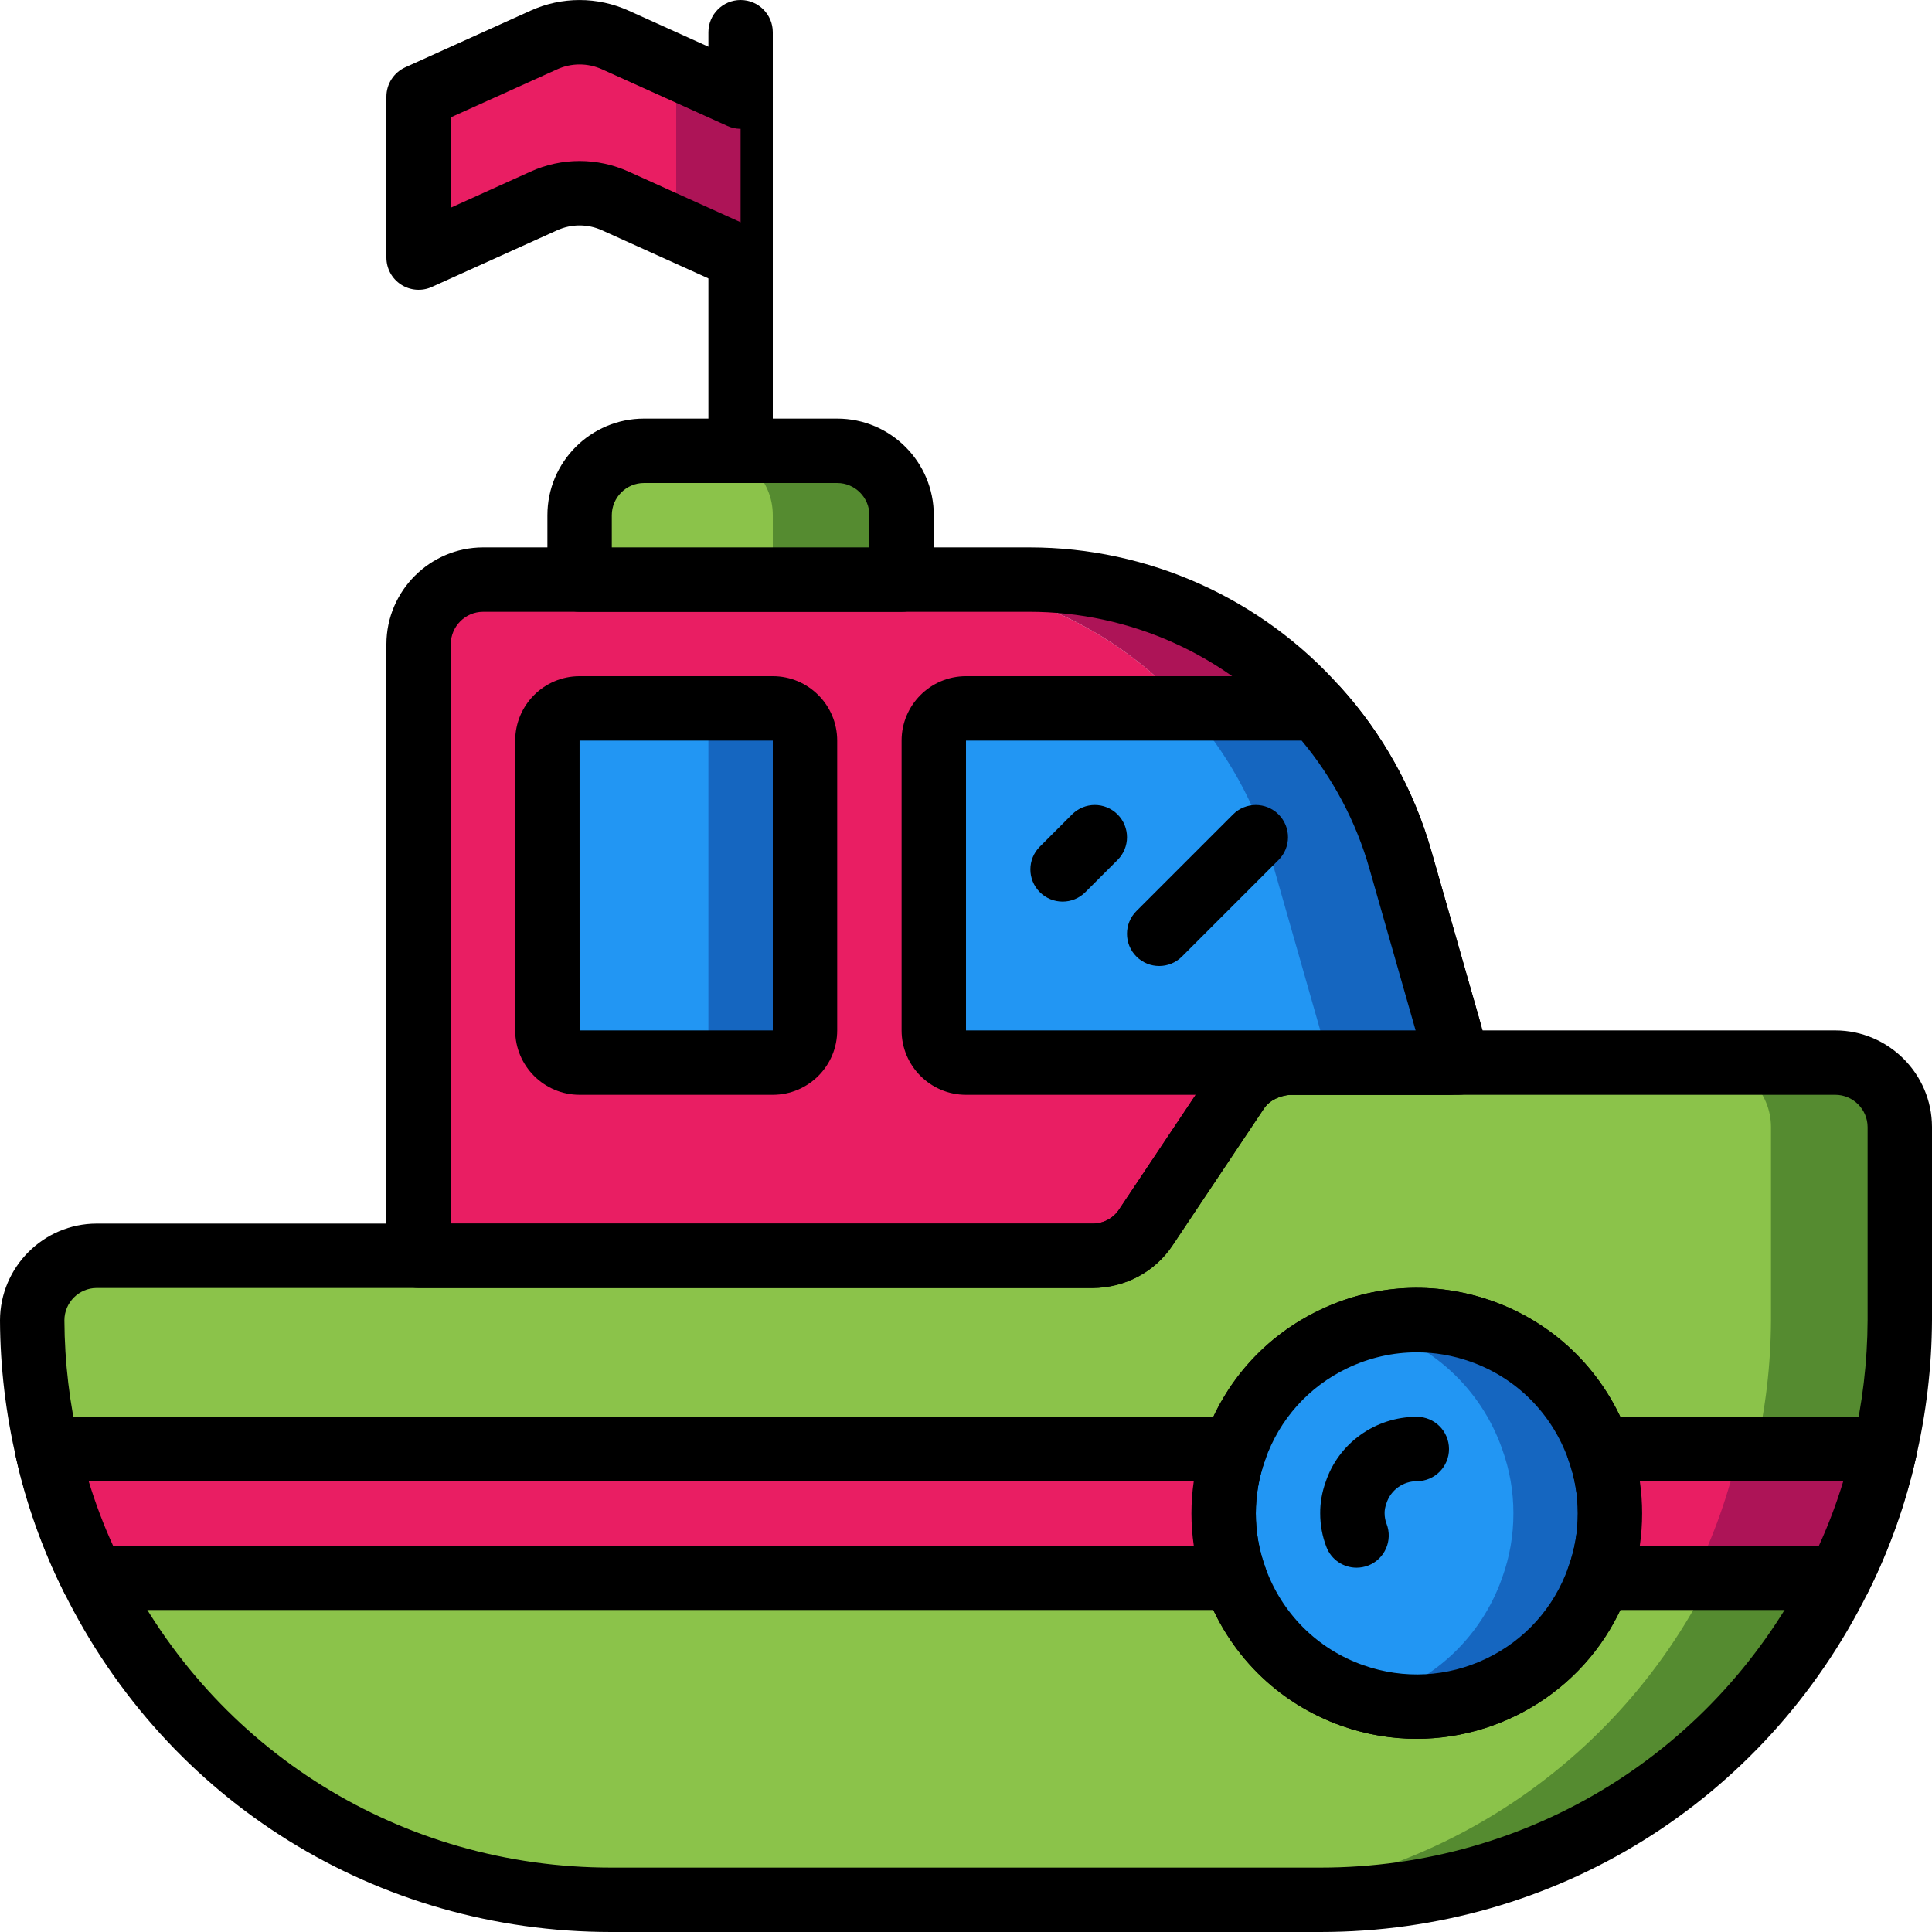 <?xml version="1.0" encoding="iso-8859-1"?>
<!-- Generator: Adobe Illustrator 19.0.0, SVG Export Plug-In . SVG Version: 6.00 Build 0)  -->
<svg xmlns="http://www.w3.org/2000/svg" xmlns:xlink="http://www.w3.org/1999/xlink" version="1.1" id="Layer_1" x="0px" y="0px" viewBox="0 0 512 512" style="enable-background:new 0 0 512 512;" xml:space="preserve">
<path style="fill:#558B30;" d="M503.467,298.667v51.2c-0.102,23.68-5.581,47.027-16.043,68.267  c-25.899,52.284-79.215,85.35-137.557,85.333H162.133c-58.359,0.068-111.693-33.015-137.557-85.333  c-10.462-21.239-15.94-44.587-16.043-68.267c0.026-9.412,7.654-17.041,17.067-17.067h263.936c5.7,0.017,11.025-2.833,14.165-7.595  l24.064-36.011c3.14-4.762,8.465-7.612,14.165-7.595H486.4C495.812,281.626,503.441,289.254,503.467,298.667z"/>
<path style="fill:#8BC34A;" d="M469.333,298.667v51.2c-0.102,23.68-5.581,47.027-16.043,68.267  c-25.899,52.284-79.215,85.35-137.557,85.333h-153.6c-58.359,0.068-111.693-33.015-137.557-85.333  c-10.462-21.239-15.94-44.587-16.043-68.267c0.026-9.412,7.654-17.041,17.067-17.067h229.803c5.7,0.017,11.025-2.833,14.165-7.595  l24.064-36.011c3.14-4.762,8.465-7.612,14.165-7.595h144.469C461.679,281.626,469.308,289.254,469.333,298.667z"/>
<path style="fill:#E91E63;" d="M352.341,281.6h-10.411c-5.7-0.017-11.025,2.833-14.165,7.595l-24.064,36.011  c-3.14,4.762-8.465,7.612-14.165,7.595H110.933V170.667c0.026-9.412,7.654-17.041,17.067-17.067h110.507  c29.116-0.051,56.858,12.373,76.203,34.133c10.411,11.477,18.031,25.199,22.272,40.107l12.885,45.141L352.341,281.6z"/>
<path style="fill:#AD1457;" d="M386.475,281.6h-34.133l-2.475-8.619l-12.885-45.141c-4.241-14.908-11.861-28.629-22.272-40.107  c-19.345-21.76-47.087-34.185-76.203-34.133h34.133c29.116-0.051,56.858,12.373,76.203,34.133  c10.411,11.477,18.031,25.199,22.272,40.107L384,272.981L386.475,281.6z"/>
<path d="M161.946,512c-61.986,0-117.538-34.5-145.015-90.086C5.956,399.633,0.102,374.733,0,349.901  c0.043-14.123,11.52-25.6,25.583-25.634h263.953c0.009,0,0.017,0,0.026,0c2.859,0,5.47-1.399,7.014-3.746l24.098-36.07  c4.685-7.117,12.621-11.383,21.205-11.383c0.026,0,0.051,0,0.077,0H486.4c14.089,0.034,25.566,11.511,25.6,25.574  c0,0.009,0,0.017,0,0.026v51.2c-0.111,24.866-5.956,49.766-16.913,72.03C467.55,477.483,411.921,512,349.909,512  c-0.017,0-0.026,0-0.043,0H162.133C162.074,512,162.005,512,161.946,512z M25.6,341.333c-4.676,0.009-8.525,3.849-8.533,8.559  c0.094,22.204,5.333,44.518,15.164,64.478c24.567,49.698,74.266,80.563,129.724,80.563c0.06,0,0.111,0,0.171,0h187.742  c0.017,0,0.034,0,0.043,0c55.484,0,105.242-30.874,129.869-80.589c9.813-19.934,15.07-42.249,15.155-64.512v-51.14  c-0.009-4.71-3.849-8.55-8.559-8.559H341.931c-2.765,0.23-5.487,1.391-7.04,3.746l-24.098,36.07  c-4.702,7.142-12.595,11.247-21.282,11.383H25.6z"/>
<path id="SVGCleanerId_0" d="M375.424,460.8c-6.571,0-13.244-1.092-19.772-3.388c-17.126-6.033-30.404-19.311-36.446-36.437  c-4.617-12.817-4.617-26.999,0.026-39.868c5.274-14.976,16.102-27.042,30.473-33.92c14.37-6.903,30.566-7.757,45.585-2.466  c17.126,6.033,30.404,19.311,36.446,36.437c2.304,6.366,3.482,13.09,3.465,19.908c0.017,6.818-1.161,13.542-3.49,19.977  C423.1,445.466,400.017,460.8,375.424,460.8z M375.433,358.383c-6.281,0-12.535,1.408-18.364,4.198  c-10.257,4.907-17.988,13.525-21.768,24.252c-3.319,9.199-3.319,19.268-0.026,28.407c4.335,12.279,13.815,21.769,26.044,26.069  c10.735,3.772,22.281,3.149,32.546-1.758c10.257-4.907,17.988-13.525,21.769-24.252c1.681-4.634,2.517-9.395,2.5-14.208  c0-0.017,0-0.034,0-0.051c0.017-4.813-0.819-9.574-2.475-14.131c-4.335-12.297-13.815-21.786-26.044-26.086  C384.981,359.194,380.203,358.383,375.433,358.383z"/>
<path id="SVGCleanerId_1" d="M359.492,415.454c-3.413,0-6.639-2.065-7.962-5.444c-1.109-2.859-1.664-5.871-1.664-8.943  c-0.026-2.773,0.461-5.589,1.434-8.294c3.379-10.249,13.124-17.289,24.158-17.306h0.009c4.71,0,8.525,3.814,8.533,8.525  c0.009,4.71-3.806,8.533-8.525,8.542c-3.669,0-6.903,2.338-8.047,5.828c-0.358,1.007-0.503,1.818-0.495,2.637  c0,1.033,0.179,1.954,0.521,2.833c1.698,4.395-0.478,9.344-4.864,11.051C361.566,415.266,360.525,415.454,359.492,415.454z"/>
<path style="fill:#1566C0;" d="M426.667,401.067c0.017,5.82-0.998,11.597-2.987,17.067c-7.185,20.471-26.522,34.159-48.213,34.133  c-4.318-0.017-8.619-0.555-12.8-1.621c-16.495-4.241-29.781-16.444-35.413-32.512c-3.985-11.034-3.985-23.1,0-34.133  c5.632-16.068,18.918-28.271,35.413-32.512c4.181-1.067,8.482-1.604,12.8-1.621c21.692-0.026,41.028,13.662,48.213,34.133  C425.668,389.47,426.684,395.247,426.667,401.067z"/>
<path style="fill:#2296F3;" d="M401.067,401.067c0.017,5.82-0.998,11.597-2.987,17.067c-5.632,16.068-18.918,28.271-35.413,32.512  c-16.495-4.241-29.781-16.444-35.413-32.512c-3.985-11.034-3.985-23.1,0-34.133c5.632-16.068,18.918-28.271,35.413-32.512  c16.495,4.241,29.781,16.444,35.413,32.512C400.068,389.47,401.084,395.247,401.067,401.067z"/>
<g>
	<path id="SVGCleanerId_0_1_" d="M375.424,460.8c-6.571,0-13.244-1.092-19.772-3.388c-17.126-6.033-30.404-19.311-36.446-36.437   c-4.617-12.817-4.617-26.999,0.026-39.868c5.274-14.976,16.102-27.042,30.473-33.92c14.37-6.903,30.566-7.757,45.585-2.466   c17.126,6.033,30.404,19.311,36.446,36.437c2.304,6.366,3.482,13.09,3.465,19.908c0.017,6.818-1.161,13.542-3.49,19.977   C423.1,445.466,400.017,460.8,375.424,460.8z M375.433,358.383c-6.281,0-12.535,1.408-18.364,4.198   c-10.257,4.907-17.988,13.525-21.768,24.252c-3.319,9.199-3.319,19.268-0.026,28.407c4.335,12.279,13.815,21.769,26.044,26.069   c10.735,3.772,22.281,3.149,32.546-1.758c10.257-4.907,17.988-13.525,21.769-24.252c1.681-4.634,2.517-9.395,2.5-14.208   c0-0.017,0-0.034,0-0.051c0.017-4.813-0.819-9.574-2.475-14.131c-4.335-12.297-13.815-21.786-26.044-26.086   C384.981,359.194,380.203,358.383,375.433,358.383z"/>
</g>
<g>
	<path id="SVGCleanerId_1_1_" d="M359.492,415.454c-3.413,0-6.639-2.065-7.962-5.444c-1.109-2.859-1.664-5.871-1.664-8.943   c-0.026-2.773,0.461-5.589,1.434-8.294c3.379-10.249,13.124-17.289,24.158-17.306h0.009c4.71,0,8.525,3.814,8.533,8.525   c0.009,4.71-3.806,8.533-8.525,8.542c-3.669,0-6.903,2.338-8.047,5.828c-0.358,1.007-0.503,1.818-0.495,2.637   c0,1.033,0.179,1.954,0.521,2.833c1.698,4.395-0.478,9.344-4.864,11.051C361.566,415.266,360.525,415.454,359.492,415.454z"/>
</g>
<path style="fill:#E91E63;" d="M327.253,384c-3.985,11.034-3.985,23.1,0,34.133H24.576C19.14,407.305,15.07,395.836,12.459,384  H327.253z"/>
<path style="fill:#AD1457;" d="M499.541,384c-2.611,11.836-6.682,23.305-12.117,34.133H423.68c3.985-11.034,3.985-23.1,0-34.133  H499.541z"/>
<path style="fill:#E91E63;" d="M460.8,384c-2.611,11.836-6.682,23.305-12.117,34.133H423.68c3.985-11.034,3.985-23.1,0-34.133H460.8  z"/>
<path d="M327.253,426.667H24.576c-3.226,0-6.178-1.826-7.629-4.71c-5.751-11.46-10.069-23.612-12.826-36.122  c-0.555-2.526,0.06-5.163,1.681-7.177c1.621-2.014,4.07-3.192,6.656-3.192h314.795c2.782,0,5.385,1.348,6.98,3.627  s1.98,5.18,1.041,7.799c-3.294,9.139-3.294,19.209,0,28.348c0.939,2.62,0.555,5.521-1.041,7.799  C332.638,425.318,330.035,426.667,327.253,426.667z M29.952,409.6h286.413c-0.828-5.658-0.828-11.409,0-17.067H23.501  C25.276,398.362,27.426,404.062,29.952,409.6z"/>
<path d="M487.424,426.667H423.68c-2.782,0-5.385-1.348-6.98-3.627s-1.98-5.18-1.041-7.799c3.294-9.139,3.294-19.209,0-28.348  c-0.939-2.62-0.555-5.521,1.041-7.799s4.198-3.627,6.98-3.627h75.861c2.586,0,5.035,1.178,6.647,3.191  c1.621,2.005,2.244,4.651,1.681,7.177c-2.756,12.501-7.066,24.653-12.826,36.122C493.611,424.841,490.65,426.667,487.424,426.667z   M434.569,409.6h47.479c2.526-5.538,4.676-11.247,6.443-17.067h-53.922C435.388,398.191,435.388,403.942,434.569,409.6z"/>
<path d="M289.587,341.333c-0.026,0-0.051,0-0.077,0H110.933c-4.71,0-8.533-3.814-8.533-8.533V170.667  c0.043-14.08,11.52-25.557,25.574-25.6H272.64c0.06,0,0.128,0,0.188,0c31.454,0,61.466,13.474,82.381,36.992  c11.179,12.305,19.524,27.349,24.107,43.443l15.351,53.734c0.742,2.577,0.222,5.35-1.382,7.492c-1.613,2.15-4.13,3.405-6.81,3.405  h-44.544c-2.765,0.23-5.487,1.391-7.04,3.746l-24.098,36.07C306.099,337.067,298.155,341.333,289.587,341.333z M119.467,324.267  h170.069c0.009,0,0.017,0,0.026,0c2.85,0,5.47-1.408,7.014-3.755l24.098-36.062c4.685-7.117,12.621-11.383,21.205-11.383  c0.026,0,0.051,0,0.077,0h33.195l-12.245-42.88c-3.866-13.585-10.906-26.283-20.386-36.71c-17.732-19.951-43.11-31.343-69.7-31.343  c-0.06,0-0.111,0-0.162,0H128c-4.676,0.009-8.525,3.857-8.533,8.559V324.267z"/>
<path style="fill:#1566C0;" d="M153.6,187.733h51.2c4.71,0,8.533,3.823,8.533,8.533v76.8c0,4.71-3.823,8.533-8.533,8.533h-51.2  c-4.71,0-8.533-3.823-8.533-8.533v-76.8C145.067,191.556,148.89,187.733,153.6,187.733z"/>
<path style="fill:#2296F3;" d="M153.6,187.733h25.6c4.71,0,8.533,3.823,8.533,8.533v76.8c0,4.71-3.823,8.533-8.533,8.533h-25.6  c-4.71,0-8.533-3.823-8.533-8.533v-76.8C145.067,191.556,148.89,187.733,153.6,187.733z"/>
<path d="M204.8,290.133h-51.2c-9.412,0-17.067-7.654-17.067-17.067v-76.8c0-9.412,7.654-17.067,17.067-17.067h51.2  c9.412,0,17.067,7.654,17.067,17.067v76.8C221.867,282.479,214.212,290.133,204.8,290.133z M153.6,196.267h-0.009l0.009,76.8h51.2  v-76.8H153.6z"/>
<path style="fill:#1566C0;" d="M384,272.981v8.619H256c-4.71-0.017-8.516-3.823-8.533-8.533v-76.8  c0.017-4.71,3.823-8.516,8.533-8.533h92.843c10.411,11.477,18.031,25.199,22.272,40.107L384,272.981z"/>
<path style="fill:#2296F3;" d="M349.867,272.981v8.619H256c-4.71-0.017-8.516-3.823-8.533-8.533v-76.8  c0.017-4.71,3.823-8.516,8.533-8.533h58.709c10.411,11.477,18.031,25.199,22.272,40.107L349.867,272.981z"/>
<path d="M384,290.133H256c-9.412,0-17.067-7.654-17.067-17.067v-76.8c0-9.412,7.654-17.067,17.067-17.067h92.843  c2.406,0,4.702,1.015,6.315,2.799c11.23,12.373,19.584,27.418,24.166,43.511l12.885,45.133c0.213,0.759,0.324,1.545,0.324,2.338  v8.619C392.533,286.319,388.719,290.133,384,290.133z M256,196.267v76.8h119.151l-12.245-42.88  c-3.524-12.399-9.702-24.047-17.954-33.92H256z"/>
<path d="M281.6,238.933c-2.185,0-4.369-0.836-6.033-2.5c-3.337-3.337-3.337-8.73,0-12.066l8.533-8.533  c3.337-3.337,8.73-3.337,12.066,0c3.337,3.337,3.337,8.73,0,12.066l-8.533,8.533C285.969,238.097,283.785,238.933,281.6,238.933z"/>
<path d="M307.2,256c-2.185,0-4.369-0.836-6.033-2.5c-3.337-3.337-3.337-8.73,0-12.066l25.6-25.6c3.337-3.337,8.73-3.337,12.066,0  c3.337,3.337,3.337,8.73,0,12.066l-25.6,25.6C311.569,255.164,309.385,256,307.2,256z"/>
<path style="fill:#558B30;" d="M170.667,119.467h51.2c9.429,0,17.067,7.637,17.067,17.067V153.6l0,0H153.6l0,0v-17.067  C153.6,127.104,161.237,119.467,170.667,119.467z"/>
<path style="fill:#8BC34A;" d="M170.667,119.467h17.067c9.429,0,17.067,7.637,17.067,17.067V153.6l0,0h-51.2l0,0v-17.067  C153.6,127.104,161.237,119.467,170.667,119.467z"/>
<path d="M238.933,162.133H153.6c-4.71,0-8.533-3.823-8.533-8.533v-17.067c0-14.114,11.486-25.6,25.6-25.6h51.2  c14.114,0,25.6,11.486,25.6,25.6V153.6C247.467,158.31,243.644,162.133,238.933,162.133z M162.133,145.067H230.4v-8.533  c0-4.702-3.831-8.533-8.533-8.533h-51.2c-4.702,0-8.533,3.831-8.533,8.533V145.067z"/>
<path d="M196.267,128c-4.71,0-8.533-3.823-8.533-8.533V8.533c0-4.71,3.823-8.533,8.533-8.533s8.533,3.823,8.533,8.533v110.933  C204.8,124.177,200.977,128,196.267,128z"/>
<path style="fill:#AD1457;" d="M196.267,25.6v42.667l-17.067-7.68l-16.128-7.339c-5.7-2.586-12.211-2.705-18.005-0.341  c-0.324,0.077-0.64,0.188-0.939,0.341l-33.195,15.019V25.6l33.195-15.019c0.299-0.154,0.614-0.265,0.939-0.341  c5.794-2.364,12.305-2.244,18.005,0.341L196.267,25.6z"/>
<path style="fill:#E91E63;" d="M179.2,25.6v42.667l-33.195-15.019c-0.299-0.154-0.614-0.265-0.939-0.341  c-5.794-2.364-12.305-2.244-18.005,0.341l-16.128,7.339V25.6l33.195-15.019c0.299-0.154,0.614-0.265,0.939-0.341  c0.324,0.077,0.64,0.188,0.939,0.341L179.2,25.6z"/>
<path d="M196.267,76.8c-1.178,0-2.372-0.247-3.516-0.759L159.59,61.047c-3.814-1.741-8.158-1.741-11.947-0.017l-33.195,15.01  c-2.628,1.195-5.7,0.964-8.141-0.606c-2.441-1.57-3.908-4.267-3.908-7.168V25.6c0-3.354,1.963-6.4,5.018-7.774l33.161-14.993  c8.269-3.772,17.783-3.772,26.086,0.017l33.126,14.976c4.292,1.946,6.204,6.997,4.258,11.29s-6.997,6.212-11.29,4.258  l-33.161-14.993c-3.814-1.741-8.158-1.741-11.947-0.017l-28.186,12.74V55.04l21.111-9.549c8.269-3.772,17.783-3.772,26.086,0.017  l33.126,14.976c4.292,1.946,6.204,6.997,4.258,11.29C202.615,74.94,199.509,76.8,196.267,76.8z"/>
<g>
</g>
<g>
</g>
<g>
</g>
<g>
</g>
<g>
</g>
<g>
</g>
<g>
</g>
<g>
</g>
<g>
</g>
<g>
</g>
<g>
</g>
<g>
</g>
<g>
</g>
<g>
</g>
<g>
</g>
</svg>
